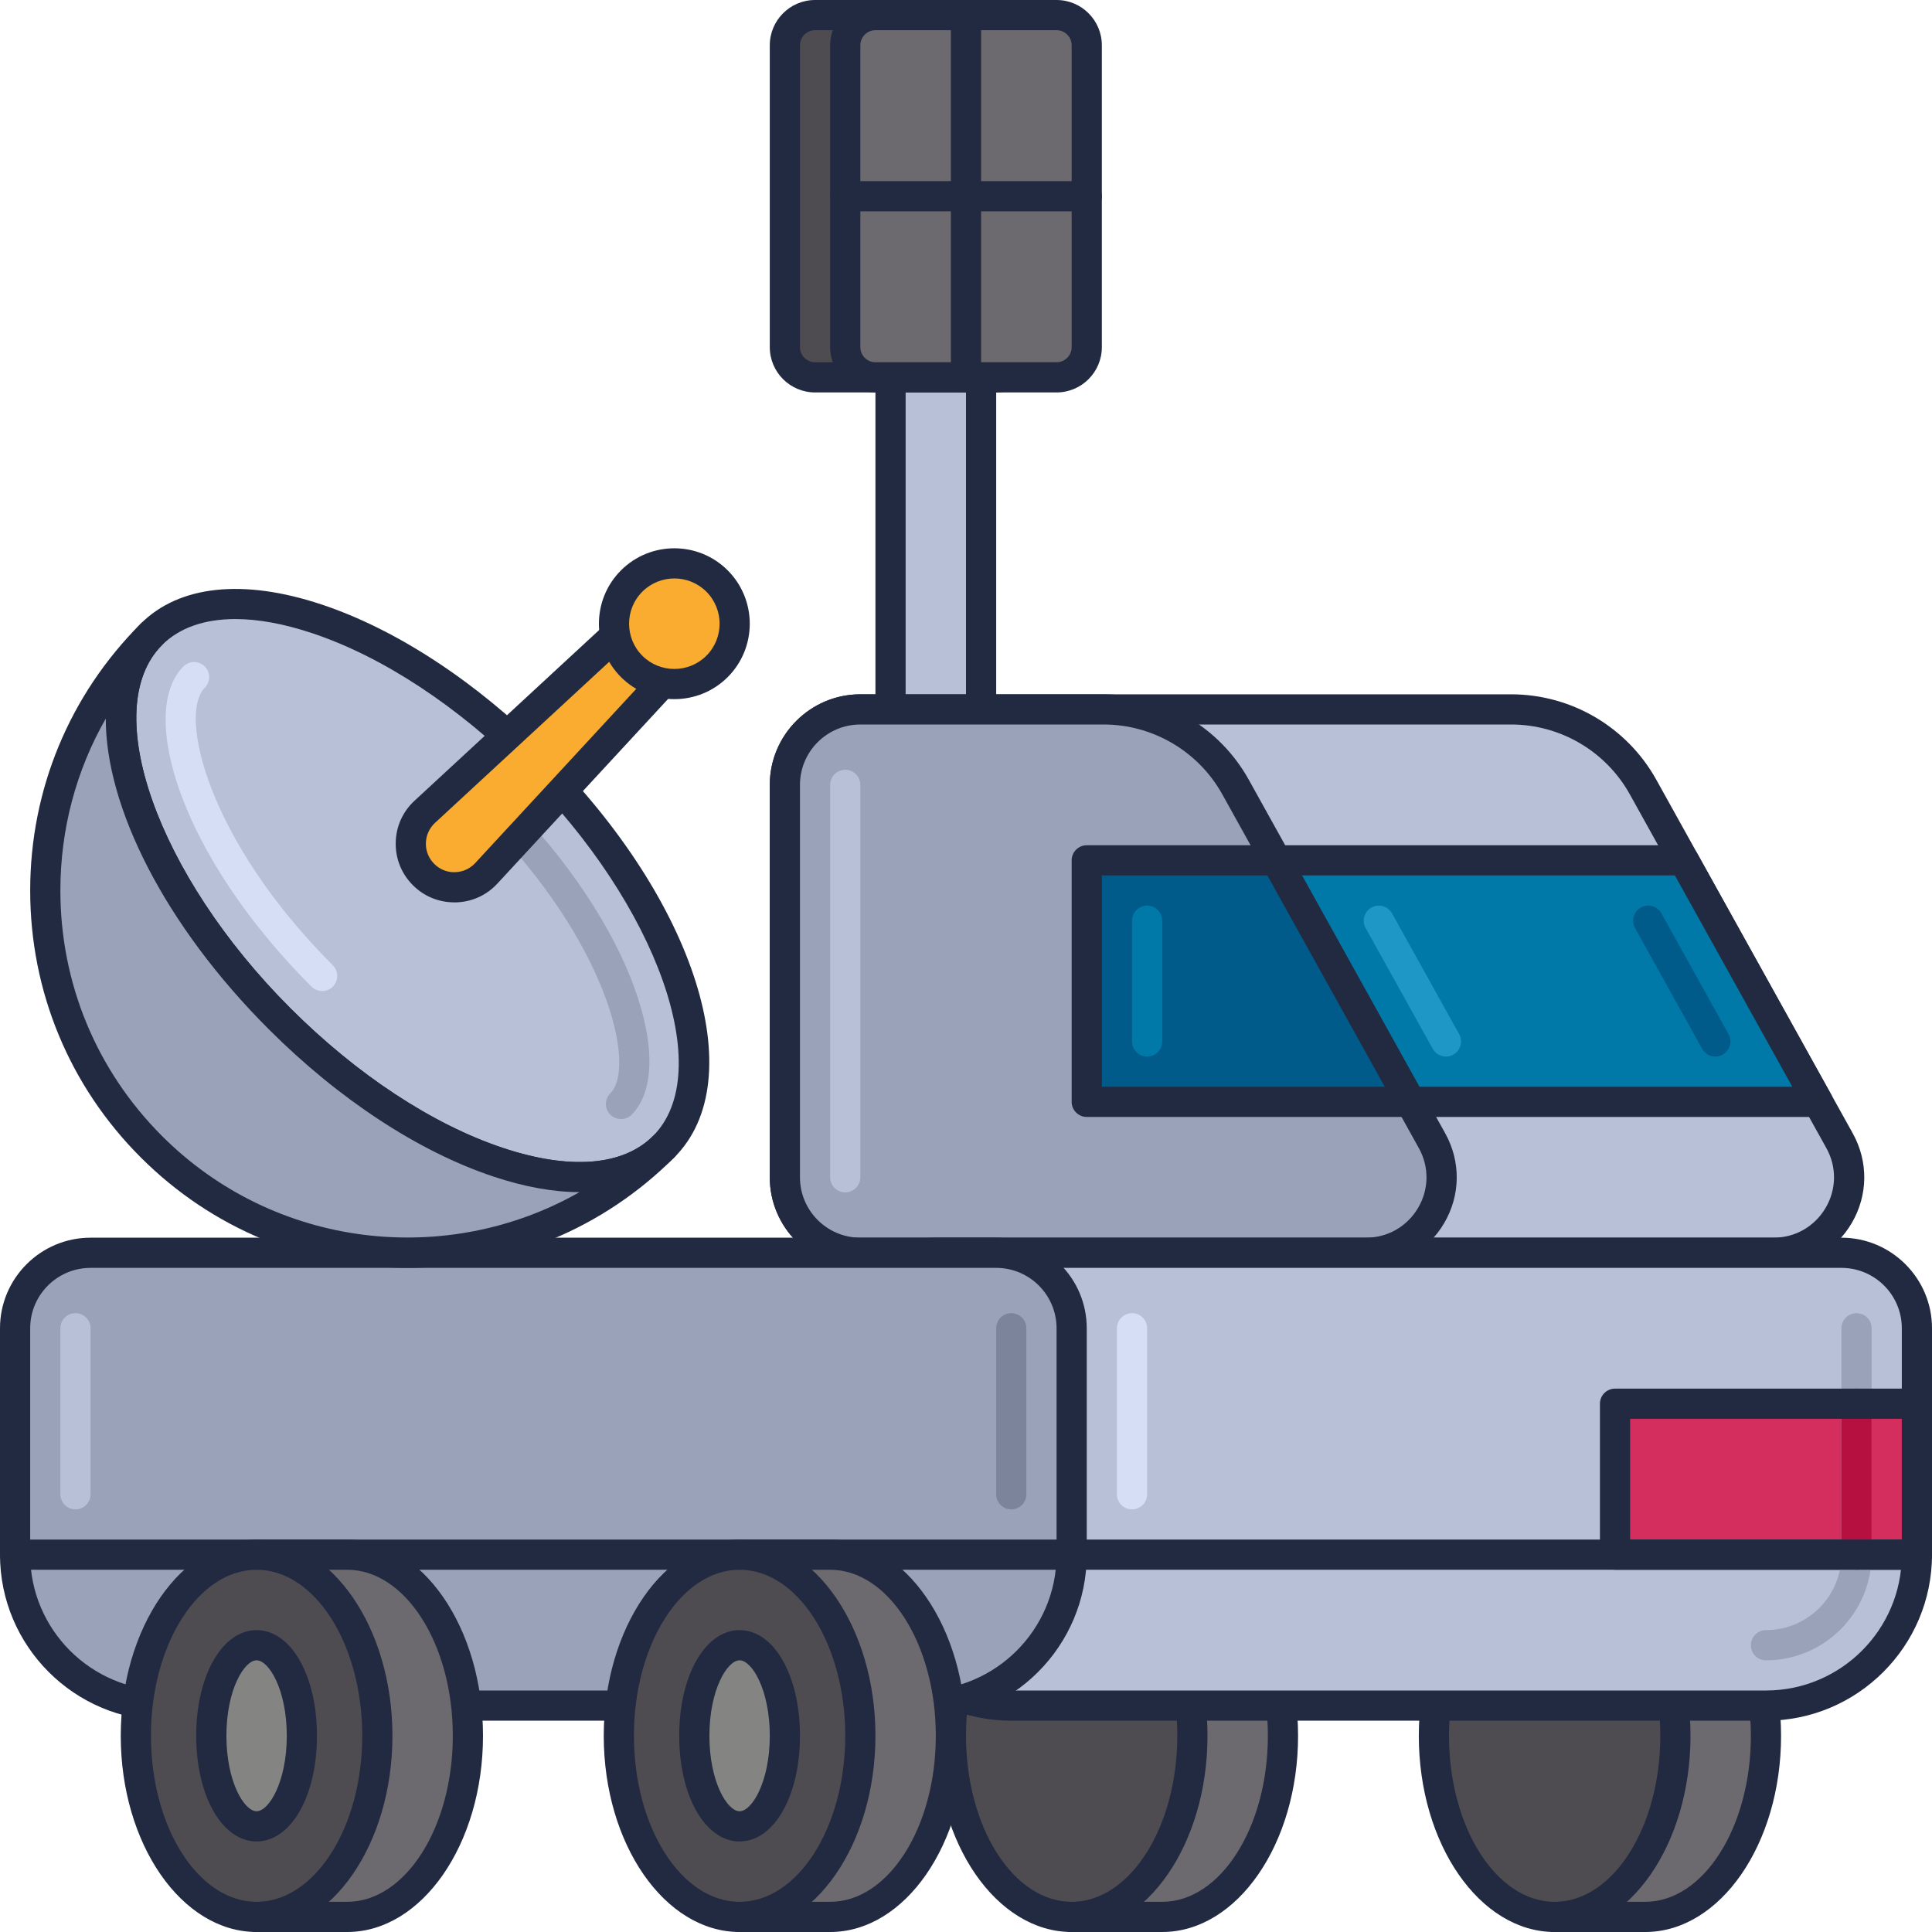 <?xml version="1.0" encoding="utf-8"?>
<!-- Generator: Adobe Illustrator 21.1.0, SVG Export Plug-In . SVG Version: 6.00 Build 0)  -->
<svg version="1.1" id="Layer_1" xmlns="http://www.w3.org/2000/svg" xmlns:xlink="http://www.w3.org/1999/xlink" x="0px" y="0px"
	 viewBox="0 0 64 64" style="enable-background:new 0 0 64 64;" xml:space="preserve">
<style type="text/css">
	.st0{fill:#DB8E11;}
	.st1{fill:#212A41;}
	.st2{fill:#F9AC2F;}
	.st3{fill:#FFCA4D;}
	.st4{fill:#B7C0D7;}
	.st5{fill:#99A2B9;}
	.st6{fill:#B51040;}
	.st7{fill:#D32E5E;}
	.st8{fill:#F14C7C;}
	.st9{fill:#0079A8;}
	.st10{fill:#1E97C6;}
	.st11{fill:#BED38E;}
	.st12{fill:#A0B570;}
	.st13{fill:#DCF1AC;}
	.st14{fill:#D5DEF5;}
	.st15{fill:#4E4B51;}
	.st16{fill:#6C696F;}
	.st17{fill:#848483;}
	.st18{fill:#A2A2A1;}
	.st19{fill:#7B849B;}
	.st20{fill:#8A878D;}
	.st21{fill:#C0C0BF;}
	.st22{fill:#005B8A;}
	.st23{fill:#970022;}
	.st24{fill:#1A237E;}
	.st25{fill:#BD7000;}
	.st26{fill:#003D6C;}
	.st27{fill:#666665;}
	.st28{fill:#195190;}
</style>
<g id="Moon_Rover">
	<g>
		<path class="st15" d="M33,0.5h-6c-0.552,0-1,0.448-1,1v10c0,0.552,0.448,1,1,1h6c0.552,0,1-0.448,1-1v-10
			C34,0.948,33.552,0.5,33,0.5z"/>
		<path class="st1" d="M33,13h-6c-0.827,0-1.5-0.673-1.5-1.5v-10C25.5,0.673,26.173,0,27,0h6c0.827,0,1.5,0.673,1.5,1.5v10
			C34.5,12.327,33.827,13,33,13z M27,1c-0.275,0-0.5,0.224-0.5,0.5v10c0,0.276,0.225,0.5,0.5,0.5h6c0.275,0,0.5-0.224,0.5-0.5v-10
			C33.5,1.224,33.275,1,33,1H27z"/>
	</g>
	<g>
		<rect x="29.5" y="12.5" class="st4" width="3" height="29"/>
		<path class="st1" d="M32.5,42h-3c-0.276,0-0.5-0.224-0.5-0.5v-29c0-0.276,0.224-0.5,0.5-0.5h3c0.276,0,0.5,0.224,0.5,0.5v29
			C33,41.776,32.776,42,32.5,42z M30,41h2V13h-2V41z"/>
	</g>
	<g>
		<path class="st4" d="M50.058,23.5H28.5c-1.381,0-2.5,1.119-2.5,2.5v13c0,1.381,1.119,2.5,2.5,2.5h30.251
			c1.906,0,3.111-2.048,2.185-3.714l-6.508-11.714C53.547,24.485,51.874,23.5,50.058,23.5z"/>
		<path class="st1" d="M58.751,42H28.5c-1.654,0-3-1.346-3-3V26c0-1.654,1.346-3,3-3h21.558c1.996,0,3.839,1.084,4.809,2.829
			l6.508,11.714c0.521,0.938,0.508,2.052-0.037,2.978C60.792,41.447,59.825,42,58.751,42z M28.5,24c-1.103,0-2,0.897-2,2v13
			c0,1.103,0.897,2,2,2h30.251c0.716,0,1.36-0.369,1.724-0.986s0.373-1.359,0.024-1.985l-6.508-11.714
			C53.198,24.887,51.691,24,50.058,24H28.5z"/>
	</g>
	<g>
		<polygon class="st9" points="55.778,28.5 39.5,28.5 39.5,36.5 60.222,36.5 		"/>
		<path class="st1" d="M60.223,37H39.5c-0.276,0-0.5-0.224-0.5-0.5v-8c0-0.276,0.224-0.5,0.5-0.5h16.277
			c0.182,0,0.349,0.099,0.438,0.257l4.445,8c0.086,0.155,0.083,0.344-0.007,0.496C60.563,36.906,60.399,37,60.223,37z M40,36h19.373
			l-3.89-7H40V36z"/>
	</g>
	<g>
		<path class="st22" d="M56.823,35c-0.175,0-0.346-0.093-0.438-0.257l-2.223-4c-0.134-0.241-0.047-0.545,0.194-0.68
			c0.239-0.133,0.546-0.048,0.681,0.194l2.223,4c0.134,0.241,0.047,0.545-0.194,0.68C56.989,34.98,56.906,35,56.823,35z"/>
	</g>
	<g>
		<path class="st5" d="M36.558,23.5H28.5c-1.381,0-2.5,1.119-2.5,2.5v13c0,1.381,1.119,2.5,2.5,2.5h16.751
			c1.906,0,3.111-2.048,2.185-3.714l-6.508-11.714C40.047,24.485,38.374,23.5,36.558,23.5z"/>
		<path class="st1" d="M45.251,42H28.5c-1.654,0-3-1.346-3-3V26c0-1.654,1.346-3,3-3h8.058c1.996,0,3.839,1.084,4.809,2.829
			l6.508,11.714c0.521,0.938,0.508,2.052-0.037,2.978C47.292,41.447,46.325,42,45.251,42z M28.5,24c-1.103,0-2,0.897-2,2v13
			c0,1.103,0.897,2,2,2h16.751c0.716,0,1.36-0.369,1.724-0.986s0.373-1.359,0.024-1.985l-6.508-11.714
			C39.698,24.887,38.191,24,36.558,24H28.5z"/>
	</g>
	<g>
		<path class="st10" d="M47.899,35c-0.175,0-0.346-0.093-0.438-0.257l-2.223-4c-0.134-0.241-0.047-0.545,0.194-0.68
			c0.239-0.133,0.545-0.048,0.681,0.194l2.223,4c0.134,0.241,0.047,0.545-0.194,0.68C48.065,34.98,47.982,35,47.899,35z"/>
	</g>
	<g>
		<path class="st4" d="M28,39.5c-0.276,0-0.5-0.224-0.5-0.5V26c0-0.276,0.224-0.5,0.5-0.5s0.5,0.224,0.5,0.5v13
			C28.5,39.276,28.276,39.5,28,39.5z"/>
	</g>
	<g>
		<path class="st16" d="M54.5,51.5h-3v12h3c2.209,0,4-2.686,4-6S56.709,51.5,54.5,51.5z"/>
		<path class="st1" d="M54.5,64h-3c-0.276,0-0.5-0.224-0.5-0.5v-12c0-0.276,0.224-0.5,0.5-0.5h3c2.481,0,4.5,2.916,4.5,6.5
			S56.981,64,54.5,64z M52,63h2.5c1.93,0,3.5-2.467,3.5-5.5S56.43,52,54.5,52H52V63z"/>
	</g>
	<g>
		<ellipse class="st15" cx="51.5" cy="57.5" rx="4" ry="6"/>
		<path class="st1" d="M51.5,64c-2.481,0-4.5-2.916-4.5-6.5s2.019-6.5,4.5-6.5s4.5,2.916,4.5,6.5S53.981,64,51.5,64z M51.5,52
			c-1.93,0-3.5,2.467-3.5,5.5s1.57,5.5,3.5,5.5s3.5-2.467,3.5-5.5S53.43,52,51.5,52z"/>
	</g>
	<g>
		<path class="st16" d="M38.5,51.5h-3v12h3c2.209,0,4-2.686,4-6S40.709,51.5,38.5,51.5z"/>
		<path class="st1" d="M38.5,64h-3c-0.276,0-0.5-0.224-0.5-0.5v-12c0-0.276,0.224-0.5,0.5-0.5h3c2.481,0,4.5,2.916,4.5,6.5
			S40.981,64,38.5,64z M36,63h2.5c1.93,0,3.5-2.467,3.5-5.5S40.43,52,38.5,52H36V63z"/>
	</g>
	<g>
		<ellipse class="st15" cx="35.5" cy="57.5" rx="4" ry="6"/>
		<path class="st1" d="M35.5,64c-2.481,0-4.5-2.916-4.5-6.5s2.019-6.5,4.5-6.5s4.5,2.916,4.5,6.5S37.981,64,35.5,64z M35.5,52
			c-1.93,0-3.5,2.467-3.5,5.5s1.57,5.5,3.5,5.5s3.5-2.467,3.5-5.5S37.43,52,35.5,52z"/>
	</g>
	<g>
		<path class="st4" d="M58.5,56.5h-25c-2.761,0-5-2.239-5-5V44c0-1.381,1.119-2.5,2.5-2.5h30c1.381,0,2.5,1.119,2.5,2.5v7.5
			C63.5,54.262,61.261,56.5,58.5,56.5z"/>
		<path class="st1" d="M58.5,57h-25c-3.032,0-5.5-2.467-5.5-5.5V44c0-1.654,1.346-3,3-3h30c1.654,0,3,1.346,3,3v7.5
			C64,54.533,61.532,57,58.5,57z M31,42c-1.103,0-2,0.897-2,2v7.5c0,2.481,2.019,4.5,4.5,4.5h25c2.481,0,4.5-2.019,4.5-4.5V44
			c0-1.103-0.897-2-2-2H31z"/>
	</g>
	<g>
		<path class="st5" d="M30.5,56.5h-25c-2.761,0-5-2.239-5-5V44c0-1.381,1.119-2.5,2.5-2.5h30c1.381,0,2.5,1.119,2.5,2.5v7.5
			C35.5,54.262,33.261,56.5,30.5,56.5z"/>
		<path class="st1" d="M30.5,57h-25C2.468,57,0,54.533,0,51.5V44c0-1.654,1.346-3,3-3h30c1.654,0,3,1.346,3,3v7.5
			C36,54.533,33.532,57,30.5,57z M3,42c-1.103,0-2,0.897-2,2v7.5C1,53.981,3.019,56,5.5,56h25c2.481,0,4.5-2.019,4.5-4.5V44
			c0-1.103-0.897-2-2-2H3z"/>
	</g>
	<g>
		<path class="st14" d="M37.5,50c-0.276,0-0.5-0.224-0.5-0.5V44c0-0.276,0.224-0.5,0.5-0.5S38,43.724,38,44v5.5
			C38,49.776,37.776,50,37.5,50z"/>
	</g>
	<g>
		<path class="st4" d="M2.5,50C2.224,50,2,49.776,2,49.5V44c0-0.276,0.224-0.5,0.5-0.5S3,43.724,3,44v5.5C3,49.776,2.776,50,2.5,50z
			"/>
	</g>
	<g>
		<path class="st19" d="M33.5,50c-0.276,0-0.5-0.224-0.5-0.5V44c0-0.276,0.224-0.5,0.5-0.5S34,43.724,34,44v5.5
			C34,49.776,33.776,50,33.5,50z"/>
	</g>
	<g>
		<ellipse transform="matrix(0.707 -0.707 0.707 0.707 -16.906 18.186)" class="st4" cx="13.5" cy="29.5" rx="6" ry="12"/>
		<path class="st1" d="M19.203,39.491c-0.863,0-1.825-0.171-2.861-0.517c-2.477-0.826-5.117-2.558-7.438-4.878
			c-4.957-4.956-6.82-10.857-4.243-13.435c1.273-1.274,3.404-1.499,5.997-0.635c2.477,0.825,5.117,2.558,7.438,4.878l0,0l0,0
			c4.956,4.956,6.82,10.857,4.243,13.435C21.574,39.104,20.5,39.491,19.203,39.491z M7.796,20.507c-1.025,0-1.855,0.289-2.428,0.861
			c-2.108,2.108-0.165,7.613,4.243,12.021c2.212,2.213,4.715,3.859,7.047,4.637c2.217,0.739,3.983,0.598,4.974-0.394
			c2.107-2.108,0.165-7.613-4.243-12.021l0,0c-2.212-2.212-4.715-3.859-7.047-4.636C9.405,20.662,8.548,20.507,7.796,20.507z"/>
	</g>
	<g>
		<path class="st14" d="M10.672,32.829c-0.128,0-0.256-0.049-0.354-0.146c-4.376-4.375-5.748-9.102-4.243-10.606
			c0.195-0.195,0.512-0.195,0.707,0s0.195,0.512,0,0.707c-0.872,0.873,0.076,5.025,4.243,9.192c0.195,0.195,0.195,0.512,0,0.707
			C10.928,32.78,10.8,32.829,10.672,32.829z"/>
	</g>
	<g>
		<path class="st5" d="M20.571,37.071c-0.128,0-0.256-0.049-0.354-0.146c-0.195-0.195-0.195-0.512,0-0.707
			c0.872-0.873-0.076-5.025-4.243-9.192c-0.195-0.195-0.195-0.512,0-0.707s0.512-0.195,0.707,0
			c4.376,4.375,5.748,9.102,4.243,10.606C20.827,37.022,20.699,37.071,20.571,37.071z"/>
	</g>
	<g>
		<path class="st5" d="M9.257,33.743c-4.686-4.686-6.586-10.385-4.243-12.728c-4.686,4.686-4.686,12.284,0,16.971
			c4.686,4.686,12.284,4.686,16.971,0C19.642,40.329,13.944,38.429,9.257,33.743z"/>
		<path class="st1" d="M13.5,42c-3.339,0-6.478-1.3-8.839-3.661C2.3,35.978,1,32.839,1,29.5c0-3.339,1.3-6.478,3.661-8.839l0,0l0,0
			c0.195-0.195,0.512-0.195,0.707,0s0.195,0.512,0,0.707c-2.108,2.108-0.165,7.613,4.243,12.021l0,0
			c2.212,2.213,4.715,3.859,7.047,4.637c2.217,0.739,3.983,0.598,4.974-0.394l0,0c0.195-0.195,0.512-0.195,0.707,0
			s0.195,0.512,0,0.707c-0.002,0.002-0.004,0.004-0.006,0.006C19.973,40.702,16.836,42,13.5,42z M3.504,23.804
			C2.522,25.52,2,27.47,2,29.5c0,3.072,1.196,5.96,3.368,8.132c3.741,3.741,9.439,4.36,13.829,1.859
			c-0.861-0.001-1.821-0.172-2.855-0.517c-2.477-0.826-5.117-2.558-7.438-4.878l0,0l0,0C5.45,30.643,3.499,26.73,3.504,23.804z"/>
	</g>
	<g>
		<path class="st2" d="M22.339,19.247l1.414,1.414l-7.644,8.268c-0.556,0.601-1.5,0.62-2.079,0.041l0,0
			c-0.579-0.579-0.56-1.523,0.041-2.079L22.339,19.247z"/>
		<path class="st1" d="M15.049,29.892c-0.519,0-1.004-0.201-1.372-0.569c-0.377-0.377-0.579-0.878-0.568-1.411
			c0.01-0.533,0.231-1.026,0.624-1.388l8.267-7.644c0.198-0.182,0.503-0.177,0.693,0.014l1.414,1.414
			c0.189,0.19,0.196,0.496,0.014,0.693l-7.644,8.268c-0.362,0.392-0.854,0.613-1.388,0.624
			C15.075,29.892,15.062,29.892,15.049,29.892z M22.325,19.94l-7.914,7.318c-0.19,0.176-0.298,0.415-0.303,0.673
			c-0.006,0.259,0.093,0.501,0.275,0.685c0.185,0.183,0.428,0.285,0.686,0.276c0.258-0.005,0.497-0.112,0.673-0.302l7.317-7.915
			L22.325,19.94z"/>
	</g>
	<g>
		<ellipse transform="matrix(0.707 -0.707 0.707 0.707 -8.067 21.848)" class="st2" cx="22.339" cy="20.661" rx="2" ry="2"/>
		<path class="st1" d="M22.339,23.16c-0.64,0-1.28-0.243-1.768-0.73c-0.975-0.975-0.975-2.561,0-3.536s2.561-0.975,3.535,0
			s0.975,2.561,0,3.536l0,0C23.619,22.917,22.979,23.16,22.339,23.16z M22.339,19.162c-0.384,0-0.769,0.146-1.061,0.438
			c-0.585,0.585-0.585,1.537,0,2.122c0.584,0.584,1.537,0.584,2.121,0c0.585-0.585,0.585-1.537,0-2.122
			C23.107,19.308,22.723,19.162,22.339,19.162z M23.753,22.076h0.01H23.753z"/>
	</g>
	<g>
		<polygon class="st22" points="42.278,28.5 36,28.5 36,36.5 46.722,36.5 		"/>
		<path class="st1" d="M46.723,37H36c-0.276,0-0.5-0.224-0.5-0.5v-8c0-0.276,0.224-0.5,0.5-0.5h6.277
			c0.182,0,0.349,0.099,0.438,0.257l4.445,8c0.086,0.155,0.083,0.344-0.007,0.496C47.063,36.906,46.899,37,46.723,37z M36.5,36
			h9.373l-3.89-7H36.5V36z"/>
	</g>
	<g>
		<path class="st9" d="M38,35c-0.276,0-0.5-0.224-0.5-0.5v-4c0-0.276,0.224-0.5,0.5-0.5s0.5,0.224,0.5,0.5v4
			C38.5,34.776,38.276,35,38,35z"/>
	</g>
	<g>
		<path class="st16" d="M35,0.5h-6c-0.552,0-1,0.448-1,1v10c0,0.552,0.448,1,1,1h6c0.552,0,1-0.448,1-1v-10
			C36,0.948,35.552,0.5,35,0.5z"/>
		<path class="st1" d="M35,13h-6c-0.827,0-1.5-0.673-1.5-1.5v-10C27.5,0.673,28.173,0,29,0h6c0.827,0,1.5,0.673,1.5,1.5v10
			C36.5,12.327,35.827,13,35,13z M29,1c-0.275,0-0.5,0.224-0.5,0.5v10c0,0.276,0.225,0.5,0.5,0.5h6c0.275,0,0.5-0.224,0.5-0.5v-10
			C35.5,1.224,35.275,1,35,1H29z"/>
	</g>
	<g>
		<rect x="53.5" y="46.5" class="st7" width="10" height="5"/>
	</g>
	<g>
		<path class="st1" d="M63.5,52h-63C0.224,52,0,51.776,0,51.5S0.224,51,0.5,51h63c0.276,0,0.5,0.224,0.5,0.5S63.776,52,63.5,52z"/>
	</g>
	<g>
		<path class="st16" d="M11.5,51.5h-3v12h3c2.209,0,4-2.686,4-6S13.709,51.5,11.5,51.5z"/>
		<path class="st1" d="M11.5,64h-3C8.224,64,8,63.776,8,63.5v-12C8,51.224,8.224,51,8.5,51h3c2.481,0,4.5,2.916,4.5,6.5
			S13.981,64,11.5,64z M9,63h2.5c1.93,0,3.5-2.467,3.5-5.5S13.43,52,11.5,52H9V63z"/>
	</g>
	<g>
		<path class="st16" d="M27.5,51.5h-3v12h3c2.209,0,4-2.686,4-6S29.709,51.5,27.5,51.5z"/>
		<path class="st1" d="M27.5,64h-3c-0.276,0-0.5-0.224-0.5-0.5v-12c0-0.276,0.224-0.5,0.5-0.5h3c2.481,0,4.5,2.916,4.5,6.5
			S29.981,64,27.5,64z M25,63h2.5c1.93,0,3.5-2.467,3.5-5.5S29.43,52,27.5,52H25V63z"/>
	</g>
	<g>
		<ellipse class="st15" cx="8.5" cy="57.5" rx="4" ry="6"/>
		<path class="st1" d="M8.5,64C6.019,64,4,61.084,4,57.5S6.019,51,8.5,51s4.5,2.916,4.5,6.5S10.981,64,8.5,64z M8.5,52
			C6.57,52,5,54.467,5,57.5S6.57,63,8.5,63s3.5-2.467,3.5-5.5S10.43,52,8.5,52z"/>
	</g>
	<g>
		<ellipse class="st17" cx="8.5" cy="57.5" rx="1.5" ry="3"/>
		<path class="st1" d="M8.5,61c-1.141,0-2-1.505-2-3.5s0.859-3.5,2-3.5s2,1.505,2,3.5S9.641,61,8.5,61z M8.5,55
			c-0.408,0-1,0.974-1,2.5s0.592,2.5,1,2.5s1-0.974,1-2.5S8.908,55,8.5,55z"/>
	</g>
	<g>
		<ellipse class="st15" cx="24.5" cy="57.5" rx="4" ry="6"/>
		<path class="st1" d="M24.5,64c-2.481,0-4.5-2.916-4.5-6.5s2.019-6.5,4.5-6.5s4.5,2.916,4.5,6.5S26.981,64,24.5,64z M24.5,52
			c-1.93,0-3.5,2.467-3.5,5.5s1.57,5.5,3.5,5.5s3.5-2.467,3.5-5.5S26.43,52,24.5,52z"/>
	</g>
	<g>
		<ellipse class="st17" cx="24.5" cy="57.5" rx="1.5" ry="3"/>
		<path class="st1" d="M24.5,61c-1.141,0-2-1.505-2-3.5s0.859-3.5,2-3.5s2,1.505,2,3.5S25.641,61,24.5,61z M24.5,55
			c-0.408,0-1,0.974-1,2.5s0.592,2.5,1,2.5s1-0.974,1-2.5S24.908,55,24.5,55z"/>
	</g>
	<g>
		<path class="st1" d="M32,13c-0.276,0-0.5-0.224-0.5-0.5v-12C31.5,0.224,31.724,0,32,0s0.5,0.224,0.5,0.5v12
			C32.5,12.776,32.276,13,32,13z"/>
	</g>
	<g>
		<path class="st1" d="M36,7h-8c-0.276,0-0.5-0.224-0.5-0.5S27.724,6,28,6h8c0.276,0,0.5,0.224,0.5,0.5S36.276,7,36,7z"/>
	</g>
	<g>
		<path class="st5" d="M58.5,55c-0.276,0-0.5-0.224-0.5-0.5s0.224-0.5,0.5-0.5c1.379,0,2.5-1.122,2.5-2.5V44
			c0-0.276,0.224-0.5,0.5-0.5S62,43.724,62,44v7.5C62,53.43,60.43,55,58.5,55z"/>
	</g>
	<g>
		<path class="st6" d="M61.5,52c-0.276,0-0.5-0.224-0.5-0.5v-5c0-0.276,0.224-0.5,0.5-0.5s0.5,0.224,0.5,0.5v5
			C62,51.776,61.776,52,61.5,52z"/>
	</g>
	<g>
		<path class="st1" d="M63.5,52h-10c-0.276,0-0.5-0.224-0.5-0.5v-5c0-0.276,0.224-0.5,0.5-0.5h10c0.276,0,0.5,0.224,0.5,0.5v5
			C64,51.776,63.776,52,63.5,52z M54,51h9v-4h-9V51z"/>
	</g>
</g>
</svg>
